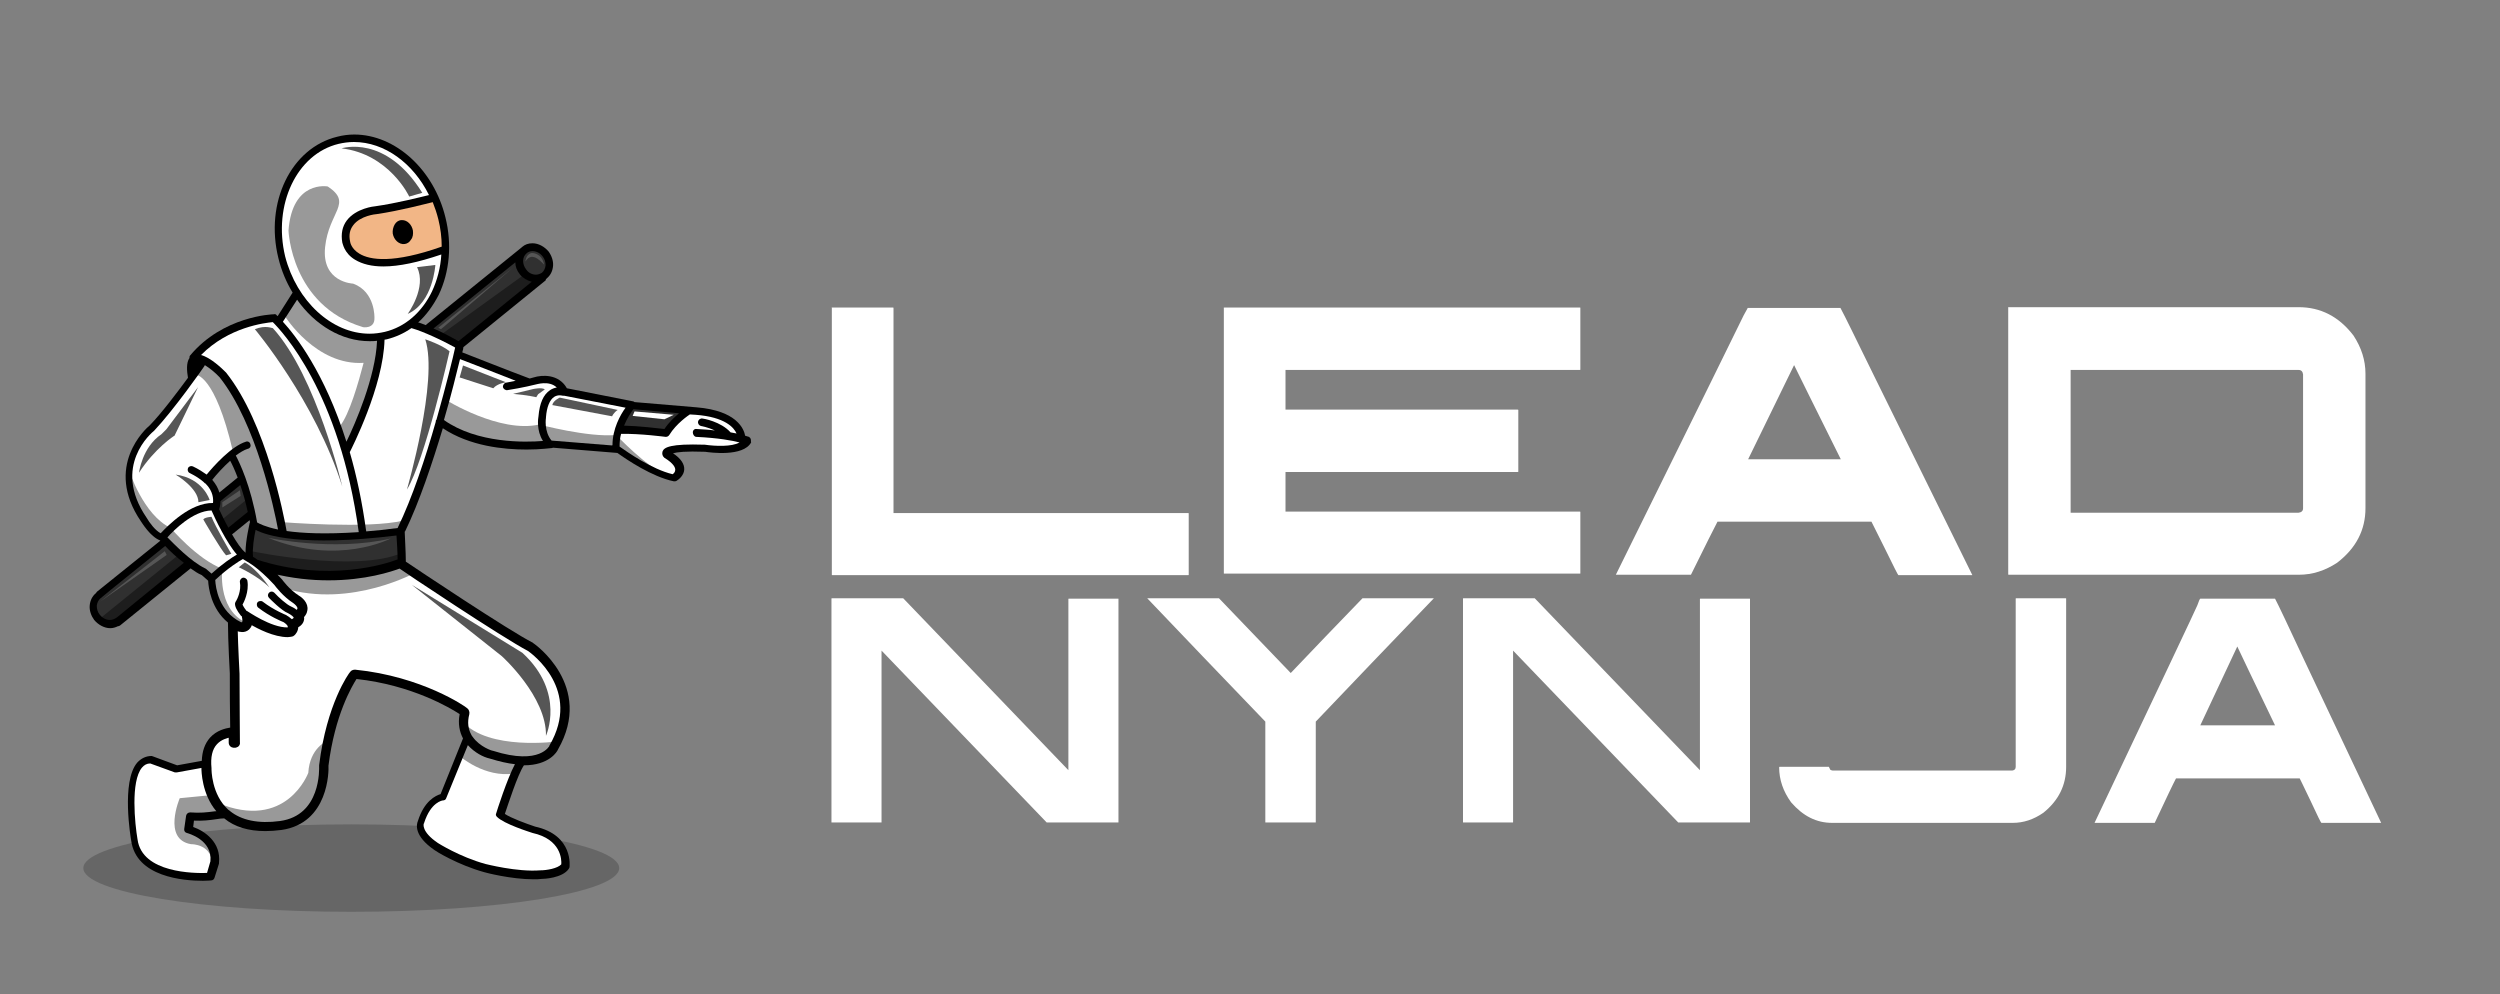 <?xml version="1.0" encoding="utf-8"?>
<!-- Generator: Adobe Illustrator 22.1.0, SVG Export Plug-In . SVG Version: 6.00 Build 0)  -->
<svg version="1.1" id="Layer_2" xmlns="http://www.w3.org/2000/svg" xmlns:xlink="http://www.w3.org/1999/xlink" x="0px" y="0px"
	 viewBox="0 0 669 266" style="enable-background:new 0 0 669 266;" xml:space="preserve">
<rect x="0" y="0" width="669" height="266" fill="#808080" stroke="none"/>
<style type="text/css">
	.st0{fill:#68BFEA;}
	.st1{fill:#FFFFFF;}
	.st2{opacity:0.2;}
	.st3{fill:#F2B686;}
	.st4{fill:#303030;}
	.st5{fill:#FFFFFF;stroke:#000000;stroke-miterlimit:10;}
	.st6{opacity:0.4;}
	.st7{fill:#565656;}
</style>
<path class="st0" d="M-108-51"/>
<g>
	<path class="st1" d="M305.5,73.2"/>
</g>
<g>
	<ellipse class="st2" cx="94" cy="232.3" rx="71.7" ry="11.7"/>
	<path d="M200.9,117.5c-0.1-0.3-0.3-0.5-0.5-0.6c0,0-0.4-0.1-1-0.3c-0.3-1.7-2.1-6.7-13-7.6l-16.6-1.4c-0.1-0.1-0.3-0.2-0.4-0.2
		l-17.7-3.5c-2.2-3.9-6.7-3.6-8.9-2.9c-0.3,0.1-0.7,0.2-1.1,0.3c-0.1-0.1-0.1-0.1-0.2-0.1c-4.6-1.7-16.2-6.3-17.8-6.9
		c0.2-0.7,0.3-1.1,0.3-1.4l21.8-17.7c0.2-0.1,0.3-0.3,0.3-0.5c0.1-0.1,0.2-0.1,0.2-0.2c1-0.8,1.6-2,1.7-3.4c0.1-1.3-0.4-2.7-1.2-3.8
		c-1.1-1.3-2.7-2.2-4.3-2.2c-1.1,0-2,0.3-2.8,1c0,0,0,0-0.1,0.1L113.9,87c-0.8-0.3-1.4-0.6-2-0.7c2.2-2,4-4.5,5.5-7.4
		c2.9-6.1,3.6-13.5,1.8-20.7c-3.1-12.8-13.4-22.2-24.4-22.2c-1.5,0-3.1,0.2-4.6,0.6c-12.3,3-19.4,17.6-15.7,32.5
		c0.8,3.3,2.1,6.4,3.8,9.2l-4,6.3c-0.1-0.1-0.3-0.2-0.3-0.3c-0.2-0.2-0.4-0.3-0.7-0.2c-0.5,0-13.6,0.5-22.4,11
		c-0.2,0.2-0.2,0.4-0.2,0.7c-0.9,1.3-0.7,3.5-0.4,5.3c-2.8,3.8-7,9.4-10.2,12.7c-1,0.8-12.4,11-2.4,25.7c0.3,0.4,2.5,4.1,5.1,5.1
		c0,0,0,0,0.1,0.1L26,158.3c-0.1,0.1-0.2,0.2-0.3,0.4c0,0,0,0,0,0c-1,0.8-1.6,2-1.7,3.4c-0.1,1.3,0.4,2.7,1.2,3.8
		c1.1,1.3,2.7,2.2,4.3,2.2c0.7,0,1.4-0.2,2-0.5c0.2,0,0.4-0.1,0.6-0.2l18.9-15.3c1,0.7,2,1.4,3,1.8l1.7,1.5
		c0.1,1.9,0.8,7.5,5.3,11.2c0,4.8,0.5,13.6,0.5,13.6c0,4.1,0,10.4,0.1,14.5c-1.2,0.2-3.6,0.7-5.4,2.7c-1.4,1.6-2.1,3.6-2.2,6.2
		l-6.6,1.2l-6.5-2.4c-0.1,0-0.2-0.1-0.3-0.1c-1.5,0-2.8,0.6-3.9,1.8c-4.3,5.1-1.7,20.2-1.6,20.8c1.3,9.8,14,10.8,19.2,10.8
		c1.2,0,2-0.1,2.2-0.1c0.4,0,0.8-0.3,0.9-0.7l1.2-3.8c0-0.1,0-0.1,0-0.2c0.6-5.5-3.8-8.5-6.9-9.6l0.2-1.7c2.3,0.1,4.1-0.1,6.1-0.4
		c0.6-0.1,1.3-0.2,2-0.2c2.8,2.3,6.5,3.4,11,3.4c1.3,0,2.8-0.1,4.3-0.3c12.7-1.8,12.7-15.9,12.6-17.2c1.7-13.6,6.3-21.3,7.5-23.2
		c14.8,1.6,25.2,7.8,27.6,9.4c-0.5,2.6,0,4.8,0.9,6.5l-6,14.9c-1.3,0.4-4.4,1.8-6.1,7.3c-0.3,0.7-1.2,3.8,4.5,7.7
		c0.2,0.2,6.1,3.9,13.3,5.9c0.3,0.1,7.1,1.9,13.2,1.9c0.7,0,1.4,0,2.1-0.1c0.6,0,5.6-0.2,7.3-2.7c0.1-0.1,0.1-0.3,0.2-0.4
		c0-0.1,1.2-8.6-9.2-10.9c-2.4-0.8-6.5-2.3-8.1-3.4c0.8-2.3,3.4-10.5,5.1-13c6.8,0,8.9-3.7,9.1-4.2c9.8-17.1-6.4-28.4-6.6-28.5
		c0,0-0.1,0-0.1-0.1c-6.2-3.1-31.2-19.8-34-21.7c0-2.4-0.3-7.3-0.3-8c0,0,0-0.1,0.1-0.1c3.8-7.8,7.3-18.3,10.1-27.6
		c7.2,4.8,16.3,5.7,22.4,5.7c3.8,0,6.5-0.4,6.8-0.4c0.1,0,0.2,0,0.2-0.1l17.2,1.4c0,0,0.1,0,0.1,0c0,0,0,0,0,0
		c2.5,1.8,9.3,6.4,15.1,7.6c0.1,0,0.1,0,0.2,0c0.2,0,0.3,0,0.5-0.1c0.7-0.4,2-1.5,2.1-3c0.1-1.5-0.9-3-3-4.4c1-0.3,3.3-0.6,8.6-0.4
		c1.3,0.2,10.2,1.4,12.3-2.5C200.9,118.1,201,117.8,200.9,117.5z M56.8,128.4c1.1-1.4,2.9-3.4,4.8-5.1c0.5,0.9,1.2,2.4,2,4.5l-4.9,4
		C58.4,130.7,57.8,129.6,56.8,128.4z M66.8,139.2c0,0.2,0.1,0.4,0.1,0.6c0,0.1-0.1,0.1-0.1,0.2c0,0.2-1.1,4.5-1.1,7.9
		c-0.1,0-0.1-0.1-0.1-0.1c-1-0.8-2.3-2.7-3.5-4.8L66.8,139.2z"/>
	<path class="st3" d="M94.5,60.3c-0.9,1.2-1.2,2.6-0.8,4.4c0,0.1,0.3,1.9,2.5,3.2c2.8,1.7,9,2.7,22-1.9c0-2.4-0.3-4.9-0.9-7.3
		c-0.4-1.6-0.9-3.1-1.5-4.6c-1.7,0.4-8.8,2.3-15,3.2C100.6,57.3,96.4,57.7,94.5,60.3z M105.6,60.1c0.4-0.7,1-1.1,1.7-1.2
		c0.1,0,0.2,0,0.3,0c1.4,0,2.6,1.2,2.9,2.8c0.1,0.9,0,1.8-0.5,2.4c-0.4,0.7-1,1.1-1.7,1.2c-1.5,0.2-2.9-1.1-3.2-2.8
		C105,61.7,105.2,60.8,105.6,60.1z"/>
	<g>
		<path class="st1" d="M57,134.6c0.1-1,0.1-3.1-2-5.2c-0.1,0-0.1-0.1-0.2-0.1c-0.1-0.1-0.2-0.2-0.3-0.3c-0.9-0.8-2.1-1.6-3.7-2.4
			c-0.5-0.2-0.7-0.8-0.5-1.3c0.2-0.5,0.8-0.7,1.3-0.5c1.5,0.7,2.7,1.5,3.7,2.2c1.8-2.2,6.6-7.6,10.5-8.8c0.5-0.2,1.1,0.1,1.2,0.7
			c0.2,0.5-0.1,1.1-0.7,1.2c-1,0.3-2.1,1-3.2,1.8c1,1.9,4,8.1,5.7,17.9c0.5,0.3,2.2,1.2,5.6,1.9c-1-5.4-5.8-28.3-15.6-40.7
			c-1.2-1.3-2.7-2.5-4-3.3c0,0.1-0.1,0.3-0.2,0.4c-0.3,0.5-8.1,11.6-13.3,17.1c0,0-0.1,0.1-0.1,0.1c-0.5,0.4-11.4,9.4-2,23.2
			c0.8,1.4,2.4,3.5,3.8,4.2C44.9,140.7,50.9,134.5,57,134.6z"/>
		<path class="st4" d="M66.3,137c-0.6-2.8-1.3-5.2-2-7.2l-5.3,4.3c0,1.2-0.3,1.9-0.3,2c0,0.1-0.1,0.1-0.1,0.1c0.6,1.3,1.5,3.2,2.5,5
			L66.3,137z"/>
		<path class="st4" d="M68.9,149.8c19,6.1,34.4,1.1,37.5-0.1c0-1.9-0.2-4.8-0.3-6.4c-25.5,3.1-34.8,0-37.7-1.5
			c-0.4,1.8-0.9,5-0.7,7.1c0,0,0,0,0,0.1C68.1,149.2,68.5,149.5,68.9,149.8z"/>
		<path class="st1" d="M60.5,99.7C60.5,99.7,60.5,99.7,60.5,99.7c10.8,13.6,15.5,38.5,16.2,42.4c4.2,0.6,10.3,0.9,19.3,0.3
			c-5.1-37.6-20.7-53.9-23-56.2c-2.1,0.2-11.8,1.3-19.2,8.8C56.4,95.7,59.4,98.6,60.5,99.7z"/>
		<path class="st4" d="M142.3,75.4c-1.2-0.3-2.4-1-3.2-2c-0.8-1-1.2-2.1-1.2-3.2L116,87.9c1.9,0.8,4.2,2,6.7,3.4L142.3,75.4z"/>
		<path class="st4" d="M143.4,73.5c0.6,0,1.1-0.2,1.6-0.5c0.6-0.5,0.9-1.2,1-2c0-0.8-0.2-1.7-0.8-2.4c-0.7-0.9-1.7-1.4-2.7-1.4
			c-0.6,0-1.1,0.2-1.5,0.5c0,0,0,0,0,0l-0.1,0.1c-1.2,1-1.2,2.9-0.1,4.3C141.4,73,142.4,73.5,143.4,73.5z"/>
		<path class="st1" d="M98.9,89.3c1.4,0,2.8-0.2,4.1-0.5c5.4-1.3,9.9-5.2,12.6-10.8c1.4-3,2.3-6.4,2.5-9.9
			c-6.2,2.1-11.3,3.2-15.5,3.2c-3.1,0-5.6-0.6-7.6-1.8c-3-1.8-3.3-4.5-3.4-4.6c-0.4-2.3,0-4.3,1.2-5.9c2.5-3.3,7.4-3.8,7.6-3.8
			c5.7-0.8,12.3-2.5,14.4-3c-4.2-8.5-11.9-14.2-20.1-14.2c-1.4,0-2.8,0.2-4.1,0.5c-11.2,2.7-17.6,16.3-14.3,30.1
			C79.4,80.6,88.8,89.3,98.9,89.3z"/>
		<path class="st1" d="M100.9,91.2c-0.7,0.1-1.3,0.1-2,0.1c-7.5,0-14.6-4.3-19.4-11.1l-3.8,5.9c3.4,3.7,11.2,13.7,17,32.1
			C95,113.5,100.5,100.9,100.9,91.2z"/>
		<path class="st1" d="M151,105.9c-0.1,0-0.3,0-0.4,0c0,0-1.2-0.4-2.3,0.3c-1.2,0.8-2,2.7-2.2,5.5c0,0,0,0.1,0,0.1
			c0,0-0.6,3.6,1.5,6.1l16.2,1.3c0,0,0,0,0,0c0,0,0,0,0.1-0.1c0-4.3,2.1-8.1,3.5-10L151,105.9z"/>
		<path class="st1" d="M110.1,87.8c-2,1.4-4.2,2.4-6.6,3c-0.2,0-0.4,0.1-0.6,0.1c-0.3,12.5-8.9,29.3-9.3,30.1
			c1.8,6.2,3.3,13.2,4.4,21.2c2.6-0.2,5.4-0.5,8.4-0.9c0,0,0,0,0,0c3.9-8,7.5-18.9,10.2-28.4c0-0.2,0-0.4,0.2-0.6
			c2.6-9.2,4.5-16.9,5-19.3C116,89.8,111.3,88.1,110.1,87.8z"/>
		<path class="st1" d="M144.1,111.4c0.3-3.5,1.3-5.8,3.1-7c0.6-0.4,1.2-0.6,1.8-0.7c-2.1-2-5.5-0.8-5.7-0.8
			c-2.7,0.7-7.3,1.5-7.5,1.5c-0.5,0.1-1.1-0.3-1.2-0.8c-0.1-0.5,0.3-1.1,0.8-1.2c0,0,1.2-0.2,2.6-0.5c-5.1-2-13-5.1-14.9-5.8
			c-0.9,3.6-2.3,9.5-4.3,16.3c8.9,6.3,21.8,6,26.5,5.6C143.5,115.2,144,111.9,144.1,111.4z"/>
		<path class="st1" d="M185.4,115.7c0-0.6,0.5-1,1-0.9c1.8,0.1,3.5,0.2,4.9,0.4c-1.9-0.9-3.7-1.2-3.7-1.2c-0.5-0.1-0.9-0.6-0.8-1.2
			c0.1-0.5,0.6-0.9,1.2-0.8c0.2,0,4.9,0.8,7.5,3.7c0,0,0,0,0,0c0.6,0.1,1.1,0.2,1.6,0.3c-0.7-1.6-3.1-4.4-10.9-5l-1.6-0.1
			c-0.3,0.2-3.6,2.4-5.5,5.5c-0.2,0.3-0.5,0.5-0.9,0.5c0,0-0.1,0-0.1,0c-0.1,0-6.7-0.9-11.9-0.8c-0.3,1.1-0.4,2.2-0.4,3.4
			c2.1,1.5,8.7,6.1,14.2,7.4c0.3-0.2,0.7-0.6,0.7-1.2c0-0.5-0.3-1.6-2.9-3.2c-0.1,0-0.1-0.1-0.1-0.1c-0.4-0.3-0.6-1-0.4-1.6
			c0.4-1.1,2.1-2.1,11.2-1.8c0,0,0.1,0,0.1,0c2.8,0.4,7.2,0.6,9.3-0.6c-1.9-0.5-5.5-1.2-11.7-1.5
			C185.8,116.8,185.4,116.3,185.4,115.7z"/>
		<path class="st4" d="M177.8,114.8c1.2-1.8,2.7-3.2,3.9-4.2l-12.2-1.1c-0.6,0.8-1.7,2.4-2.5,4.4C171.1,114,176,114.6,177.8,114.8z"
			/>
		<path class="st1" d="M56.6,136.6c-5,0.1-10.2,5.4-11.8,7.2c1.7,1.7,6.3,6.5,10.1,8.3c0.1,0,0.1,0.1,0.2,0.1l1.5,1.3
			c2.9-2.6,5.4-4.3,6.8-5.1C60.7,145.4,57.5,138.7,56.6,136.6z"/>
		<path class="st1" d="M64.5,166.5c0,0,0.3,0,0.3,0c0,0,0.2-0.4-0.1-1.6c-0.1,0-0.1-0.1-0.2-0.1c-1.2-1.5-1.7-2.6-1.6-3.4
			c0.1-0.3,0.2-0.5,0.3-0.6c0.3-0.5,1.4-2.7,1-5c-0.1-0.5,0.3-1.1,0.8-1.2c0.5-0.1,1.1,0.3,1.2,0.8c0.5,3-1,5.9-1.3,6.4
			c0.1,0.2,0.3,0.7,1.1,1.7c0,0,0.1,0,0.1,0c0.1,0,6.4,4.5,10.9,4.4c0-0.1,0-0.2,0-0.3c-0.1-0.3-0.5-0.7-1.1-1.1
			c-0.5-0.2-3.7-1.5-6.8-3.9c-0.4-0.3-0.5-1-0.2-1.4c0.3-0.4,1-0.5,1.4-0.2c3,2.3,6.3,3.6,6.3,3.6c0,0,0.1,0,0.1,0.1
			c0.6,0.3,1,0.7,1.4,1c0.4-0.2,0.5-0.4,0.5-0.4c0-0.2-0.7-0.8-1.5-1.2c-1.8-0.7-4.8-3.8-5.1-4.1c-0.4-0.4-0.4-1,0-1.4
			c0.4-0.4,1-0.4,1.4,0c1.1,1.2,3.3,3.2,4.5,3.7c0.2,0.1,0.9,0.4,1.5,0.9c0.1-0.1,0.2-0.3,0.2-0.4c0-0.5-0.7-1.1-1.1-1.4
			c-2.8-1.8-4.8-4.5-5.1-4.9c-2.2-2.4-4.2-4.1-5.7-5.2c0,0,0,0,0,0c-1.3-0.9-2.3-1.4-2.7-1.7c-1.1,0.6-4,2.4-7.4,5.6
			C57.7,157.2,58.5,163.6,64.5,166.5z"/>
		<path class="st1" d="M53.9,205.5l-6.6,1.2c-0.2,0-0.4,0-0.5,0l-6.6-2.4c-0.9,0-1.6,0.4-2.2,1.1c-3.1,3.7-1.9,15.1-1.2,19.2
			c1.2,9.1,15.3,9.1,18.6,9l0.9-3.1c0.6-5.8-6-7.5-6.3-7.6c-0.5-0.1-0.8-0.6-0.7-1.1l0.5-3.5c0.1-0.5,0.5-0.9,1.1-0.9
			c2.6,0.2,4.4,0,6.6-0.3c0.1,0,0.2,0,0.4,0C54,212.5,53.9,206.3,53.9,205.5C53.9,205.6,53.9,205.6,53.9,205.5z"/>
		<path class="st5" d="M107,151.6c-2.4,0.9-9.3,3.2-19.1,3.2c-4.5,0-9.7-0.5-15.2-1.9c0.7,0.7,1.5,1.5,2.3,2.4c0,0,0.1,0.1,0.1,0.1
			c0,0,1.9,2.7,4.6,4.4c0.2,0.1,2,1.2,2.1,2.9c0,0.6-0.1,1.4-1,2.3c0,0.1,0.1,0.2,0.1,0.4c0,0.9-0.5,1.6-1.6,2.2
			c0.1,1.1-0.7,1.9-0.8,2c-0.2,0.2-0.4,0.3-0.6,0.3c-0.3,0-0.6,0.1-0.9,0.1c-3.5,0-7.7-2.1-10-3.5c0,0.6-0.2,1.1-0.7,1.6
			c-1,0.9-2.3,0.4-2.4,0.4c-0.3-0.1-0.5-0.3-0.8-0.4c0.1,4.9,0.5,12.1,0.5,12.2c0,6.1,0.1,17,0.1,18.3c0.2,0.9-0.8,1-0.8,1
			c-1.2,0.1-1.2-0.8-1.2-0.9c0,0,0-0.7,0-1.9c-1,0.2-2.7,0.6-4,2c-1.4,1.5-1.9,3.8-1.6,6.8c0,0,0,0.1,0,0.1c0,0.1-0.1,7.1,4.7,11.4
			c0,0,0,0,0,0c0.2,0.1,0.3,0.2,0.4,0.3c3.2,2.6,7.9,3.6,13.8,2.8c11.5-1.6,10.9-14.6,10.9-15.2c0-0.1,0-0.1,0-0.2
			c2-16.3,7.9-24.4,8.2-24.7c0.2-0.3,0.6-0.4,0.9-0.4c17.8,1.8,29.3,9.8,29.7,10.2c0.3,0.2,0.5,0.7,0.4,1.1
			c-0.6,2.3-0.3,4.2,0.5,5.7c0.2,0.4,0.3,0.6,0.5,0.8c2,2.8,5.4,3.9,5.7,3.9c12.9,4.1,15.6-1.5,15.7-1.6c0,0,0-0.1,0-0.1
			c8.8-15.2-4.8-25.1-5.9-25.9C134.7,170.2,108.2,152.5,107,151.6C107,151.7,107,151.7,107,151.6z"/>
		<path class="st1" d="M125.2,199.4l-5.8,14.2c-0.1,0.4-0.5,0.6-0.9,0.6c-0.1,0-3.2,0.4-5,6c0,0.1,0,0.1-0.1,0.2
			c0,0-0.8,2.1,3.8,5.2c0,0,5.8,3.7,12.7,5.6c0.1,0,8.4,2.2,14.7,1.7c1.7,0,4.6-0.5,5.6-1.6c0.1-1.2,0-6.7-7.7-8.4
			c-0.9-0.3-7.6-2.4-9.5-4.3c-0.3-0.3-0.4-0.6-0.2-1c0.1-0.4,2.9-9.2,5-13.1c-1.9-0.2-4.1-0.7-6.7-1.5
			C129.3,202.6,127,201.4,125.2,199.4z"/>
		<path class="st4" d="M44.2,146.1l-14.5,11.7c0,0,0.1,0,0.1,0l-0.1,0l-2.8,2.3c-0.6,0.5-0.9,1.2-1,2c0,0.8,0.2,1.7,0.8,2.4
			c0.7,0.9,1.7,1.4,2.7,1.4c0.6,0,1.1-0.2,1.6-0.5c0,0,0,0,0.1-0.1l0.1,0l2.8-2.3l15.2-12.4C47.3,149.2,45.4,147.4,44.2,146.1z
			 M32.2,159.2c-0.2-0.2-0.4-0.3-0.6-0.5C31.8,158.9,32,159,32.2,159.2z M31.5,158.6c-0.5-0.3-1-0.6-1.6-0.7
			C30.4,158.1,31,158.3,31.5,158.6z M32,164.1c0-0.2,0.1-0.4,0.1-0.6C32,163.7,32,163.9,32,164.1z M31.8,164.6
			C31.8,164.6,31.8,164.6,31.8,164.6C31.8,164.6,31.8,164.6,31.8,164.6z"/>
	</g>
	<path class="st6" d="M117.8,89.7l22.3-16.1c0,0,1.2,1.4,4.7,0.6l-21.8,18L117.8,89.7z"/>
	<g class="st6">
		<path d="M58.6,139.7c0.7,1.2,1.5,2.3,2.3,3.5l6.6-5.3l-1.3-4.4L58.6,139.7C58.6,139.6,58.6,139.6,58.6,139.7z"/>
		<path d="M50.7,150.6c-0.1,0-0.2,0-0.3,0c-0.7,0-1.5-0.6-1.9-1.2c-0.2-0.3-0.4-0.7-0.5-1.1l-21.1,17.1c0,0,1.5,2.8,5.5,0.9
			l18.9-15.3C51.1,150.8,50.9,150.7,50.7,150.6z"/>
	</g>
	<path class="st6" d="M52.4,100.3c0,0,5.1-0.2,9.9,20.4c0,0-0.4-0.5,5.9,19.9l7,2.3c0,0-3.1-18.4-7.5-27.2c0,0-8.4-21.5-14.9-17.9
		L52.4,100.3z"/>
	<path class="st6" d="M101.8,96.2l-0.3-6.1c0,0-14,1.6-21.9-11.8l-3.3,6.4c0,0,8.3,13.2,21,12.4c-1.3,5-3.8,13.9-6.4,17l0.8,6.3
		c0,0,5.9-7.9,9.7-23.9C101.5,96.3,101.6,96.3,101.8,96.2z"/>
	<path class="st6" d="M119.3,107c0,0,14.4,9,25,6.6c0,0,13.1,3.5,20.6,2.8c0,0,8.3,8.8,12.6,10v0.8l-11.6-6.1l-18.8-2.4
		c0,0-12.9,3.8-29.4-5.3L119.3,107z"/>
	<path class="st6" d="M75.1,139.7c0,0,23.6,1.9,32.8-0.4l-0.8,2.1c0,0-20.5,4.5-31.9,1.4L75.1,139.7z"/>
	<path class="st6" d="M56.3,212.8l-8.2,0.8c0,0-4.7,11,3,12.3c0,0,6-0.2,5.8,6.2c0,0,2.3-7.3-6-10l-0.3-3.3c0,0,6.6-0.3,9-0.9
		C59.8,218,56,214.4,56.3,212.8z"/>
	<path class="st6" d="M123.1,202.4c0,0,6.6,5.8,14.5,4.6l1.5-3.1c0,0,7.5,0.4,10.1-5.5c0,0-18.6,2.6-25.5-5.4l0.6,3.6L123.1,202.4z"
		/>
	<path class="st6" d="M34.5,125.8c0,0,3.8,12,11.2,15.5c0,0,7,8.3,13.8,10.9c0,0-1.4,10.4,5.9,14.2l-0.1,0.9c0,0-7.1-0.4-8.4-11.9
		c0,0-9.3-4.9-13.3-11.1C43.6,144.2,32.9,136.5,34.5,125.8z"/>
	<path class="st6" d="M87.5,198.3c0,0-4.6,1.8-5,8.5c0,0-5.8,15.8-24.4,8c0,0,1.6,8.5,20,6c0,0,7.8-3.1,8.6-12.4
		C86.8,208.4,86.6,201.4,87.5,198.3z"/>
	<path class="st6" d="M67.3,147.5c0,0,28,5.9,40.4,0.4l0.1,2.5l3.8,2.6c0,0-17.5,9.9-35.6,4.4l-3-2.6l-2.6-2.5l-3.5-2.6L67.3,147.5z
		"/>
	<path class="st7" d="M68.2,88.1c0,0,16.1,19.1,23.4,42.1c0,0-6.9-29.6-18.6-42.4C72.9,87.9,71.1,86.9,68.2,88.1z"/>
	<path class="st7" d="M113.8,90.8c0,0,4.3,1.4,6.5,3.2c0,0-6.6,29.2-11.4,37C108.9,130.9,117.4,101.8,113.8,90.8z"/>
	<path class="st7" d="M91.4,39.7c0,0,11.8-3.9,21.6,11.9l-3.5,1C109.5,52.5,104.1,41.2,91.4,39.7z"/>
	<path class="st7" d="M111.6,71.5l4.9-0.6c0,0-0.6,10.1-7.4,13.1C109.1,84,114.3,76.9,111.6,71.5z"/>
	<path class="st7" d="M110.2,156.5l24.1,19.1c0,0,12,10.8,11.8,21.3c0,0,5.3-11.5-6.3-22.2L110.2,156.5z"/>
	<path class="st7" d="M47,127c0,0,6.1,3.6,6.1,7.4l3-0.6C56.1,133.8,54.4,128,47,127z"/>
	<path class="st7" d="M37.2,126.5c0,0,0.8-6.8,6-10.3l1.3-1.3l8.5-11.3l-6.3,13C46.7,116.5,41.3,120.1,37.2,126.5z"/>
	<path class="st7" d="M54.4,139c0,0,4.6,8,6.1,9.6l1.4-0.4c0,0-4.3-7.3-5.3-9.9C56.6,138.3,54.8,138.4,54.4,139z"/>
	<path class="st7" d="M140.6,70c0,0,0.1-2,1.7-2.3c0,0,2.7-0.1,3.3,3.1C145.5,70.9,142.5,66.7,140.6,70z"/>
	<path class="st7" d="M123.9,97.8l11.5,4.5c0,0-2.3,0.3-3.4,1.6l-9-2.9L123.9,97.8z"/>
	<path class="st7" d="M137.3,105.4l5.4-1.3c0,0,2.3-0.5,3.1,0.1l-1.8,1.3l-0.5,0.8C143.6,106.3,141,105.7,137.3,105.4z"/>
	<path class="st7" d="M149.8,106.4c0,0-1.8,0.8-2,2l16,3c0,0,0.4-1,1.5-1.7L149.8,106.4z"/>
	<polygon class="st1" points="169.8,110.1 169.3,111.3 177.8,112.2 180.3,111 	"/>
	<path class="st7" d="M63.9,151.8c0,0,5.1,2.3,8.2,5.4c0,0-3.1-4.8-6.6-6.7L63.9,151.8z"/>
	<polygon class="st7" points="117.3,87.7 137.3,71.6 118,88.1 	"/>
	<polygon class="st7" points="26.8,161 44.1,147.5 44.6,148.5 	"/>
	<polygon class="st7" points="59.5,134.4 59.5,135.8 64.4,132.7 64.2,131.2 	"/>
	<path class="st7" d="M71.7,143.9c0,0,17.4,3.8,32.9,0.2C104.6,144,90.7,151.6,71.7,143.9z"/>
	<path class="st6" d="M100.2,85.1c0,0,0.3-7-5.7-9.2c0,0-8.5-0.3-7.5-9.8s7.5-11.7,0.7-16.2c0,0-9.5-1.8-10.5,11.8
		c0,0,0.7,20,19.8,25.8C97,87.6,100.3,88.1,100.2,85.1z"/>
</g>
<g>
	<path class="st1" d="M222.6,82.3h16.4c0.1,0,0.1,0.1,0.1,0.2v54.8H318c0.1,0,0.1,0.1,0.1,0.1v16.4c0,0.1,0,0.1-0.1,0.1h-95.3
		c-0.1,0-0.1,0-0.1-0.1V82.4C222.5,82.3,222.5,82.3,222.6,82.3z"/>
	<path class="st1" d="M327.6,82.3h95.2c0.1,0,0.1,0,0.1,0.1v16.4c0,0.1,0,0.2-0.1,0.2H344v10.6h62.1c0.1,0,0.2,0.1,0.2,0.1v16.5
		c0,0.1-0.1,0.1-0.2,0.1H344v10.6h78.8c0.1,0,0.1,0.1,0.1,0.1v16.4c0,0.1,0,0.1-0.1,0.1h-95.2c-0.1,0-0.1,0-0.1-0.1V82.5
		C327.4,82.4,327.5,82.3,327.6,82.3z"/>
	<path class="st1" d="M467.7,82.4h24.8c1.2,2.2,4.3,8.6,9.4,19l25.9,52.5l-0.2,0H508c-0.1,0-1.3-2.4-3.6-7.1
		c-2.4-4.8-3.6-7.2-3.6-7.2h-41.2c-0.8,1.5-3.2,6.3-7.1,14.2l-0.2,0h-19.7l-0.2,0c22.4-45.4,33.8-68.5,34.2-69.4
		C467.3,83.1,467.7,82.4,467.7,82.4z M480.1,97.7l-12.3,25.2h24.8v0C485.5,108.6,481.3,100.2,480.1,97.7L480.1,97.7z"/>
	<path class="st1" d="M537.5,82.2h77.6c5.9,0,10.8,2.5,14.7,7.6c2.1,3.2,3.2,6.6,3.2,10.2v36c0,5.8-2.5,10.7-7.6,14.6
		c-3.2,2.1-6.6,3.2-10.2,3.2h-77.6c-0.1,0-0.2,0-0.2-0.1V82.4C537.3,82.3,537.4,82.2,537.5,82.2z M554.1,99v38.2h61
		c0.8-0.1,1.2-0.5,1.2-1.2v-35.8c-0.1-0.8-0.5-1.2-1.2-1.2H554.1z"/>
	<path class="st1" d="M222.6,160.1h19.1c15.6,16.2,30.3,31.5,44.2,46v-45.8c0-0.1,0.1-0.1,0.1-0.1h13.2c0.1,0,0.1,0,0.1,0.1V220
		c0,0.1,0,0.1-0.1,0.1h-19.1c-15.6-16.2-30.3-31.5-44.2-46V220c0,0.1,0,0.1-0.1,0.1h-13.2c-0.1,0-0.1,0-0.1-0.1v-59.8
		C222.5,160.2,222.5,160.1,222.6,160.1z"/>
	<path class="st1" d="M307,160.1h19.2l19.2,20c6.2-6.5,12.6-13.2,19.2-20h19.1v0c-11.7,12.2-22.3,23.2-31.6,33V220
		c0,0.1,0,0.1-0.1,0.1h-13.3c-0.1,0-0.1,0-0.1-0.1v-26.9C326.9,180.9,316.3,169.9,307,160.1L307,160.1z"/>
	<path class="st1" d="M391.6,160.1h19.1c15.6,16.2,30.3,31.5,44.2,46v-45.8c0-0.1,0.1-0.1,0.1-0.1h13.2c0.1,0,0.1,0,0.1,0.1V220
		c0,0.1,0,0.1-0.1,0.1h-19.1c-15.6-16.2-30.3-31.5-44.2-46V220c0,0.1,0,0.1-0.1,0.1h-13.2c-0.1,0-0.1,0-0.1-0.1v-59.8
		C391.4,160.2,391.5,160.1,391.6,160.1z"/>
	<path class="st1" d="M539.5,160.1h13.3c0.1,0,0.1,0,0.1,0.1v45c0,4.9-2,9-6.1,12.3c-2.6,1.8-5.3,2.7-8.2,2.7h-48.3
		c-4.2,0-7.8-1.8-11-5.5c-2.1-2.9-3.2-6-3.2-9.4l0.1-0.1h13.2l0.4,0.8c0.2,0.1,0.5,0.2,0.6,0.2h48.1c0.6-0.1,0.9-0.4,0.9-1v-44.9
		C539.4,160.1,539.4,160.1,539.5,160.1z"/>
	<path class="st1" d="M588.8,160.2h20c1,1.9,3.5,7.2,7.6,16l20.8,44l-0.1,0h-15.9c-0.1,0-1.1-2-2.9-5.9c-1.9-4-2.9-6-2.9-6h-33.1
		c-0.7,1.3-2.6,5.3-5.7,11.9l-0.1,0h-15.9l-0.1,0c18-38,27.2-57.4,27.5-58.2C588.4,160.8,588.7,160.2,588.8,160.2z M598.7,173
		l-9.9,21.1h20v0C603,182.1,599.7,175.1,598.7,173L598.7,173z"/>
</g>
</svg>
